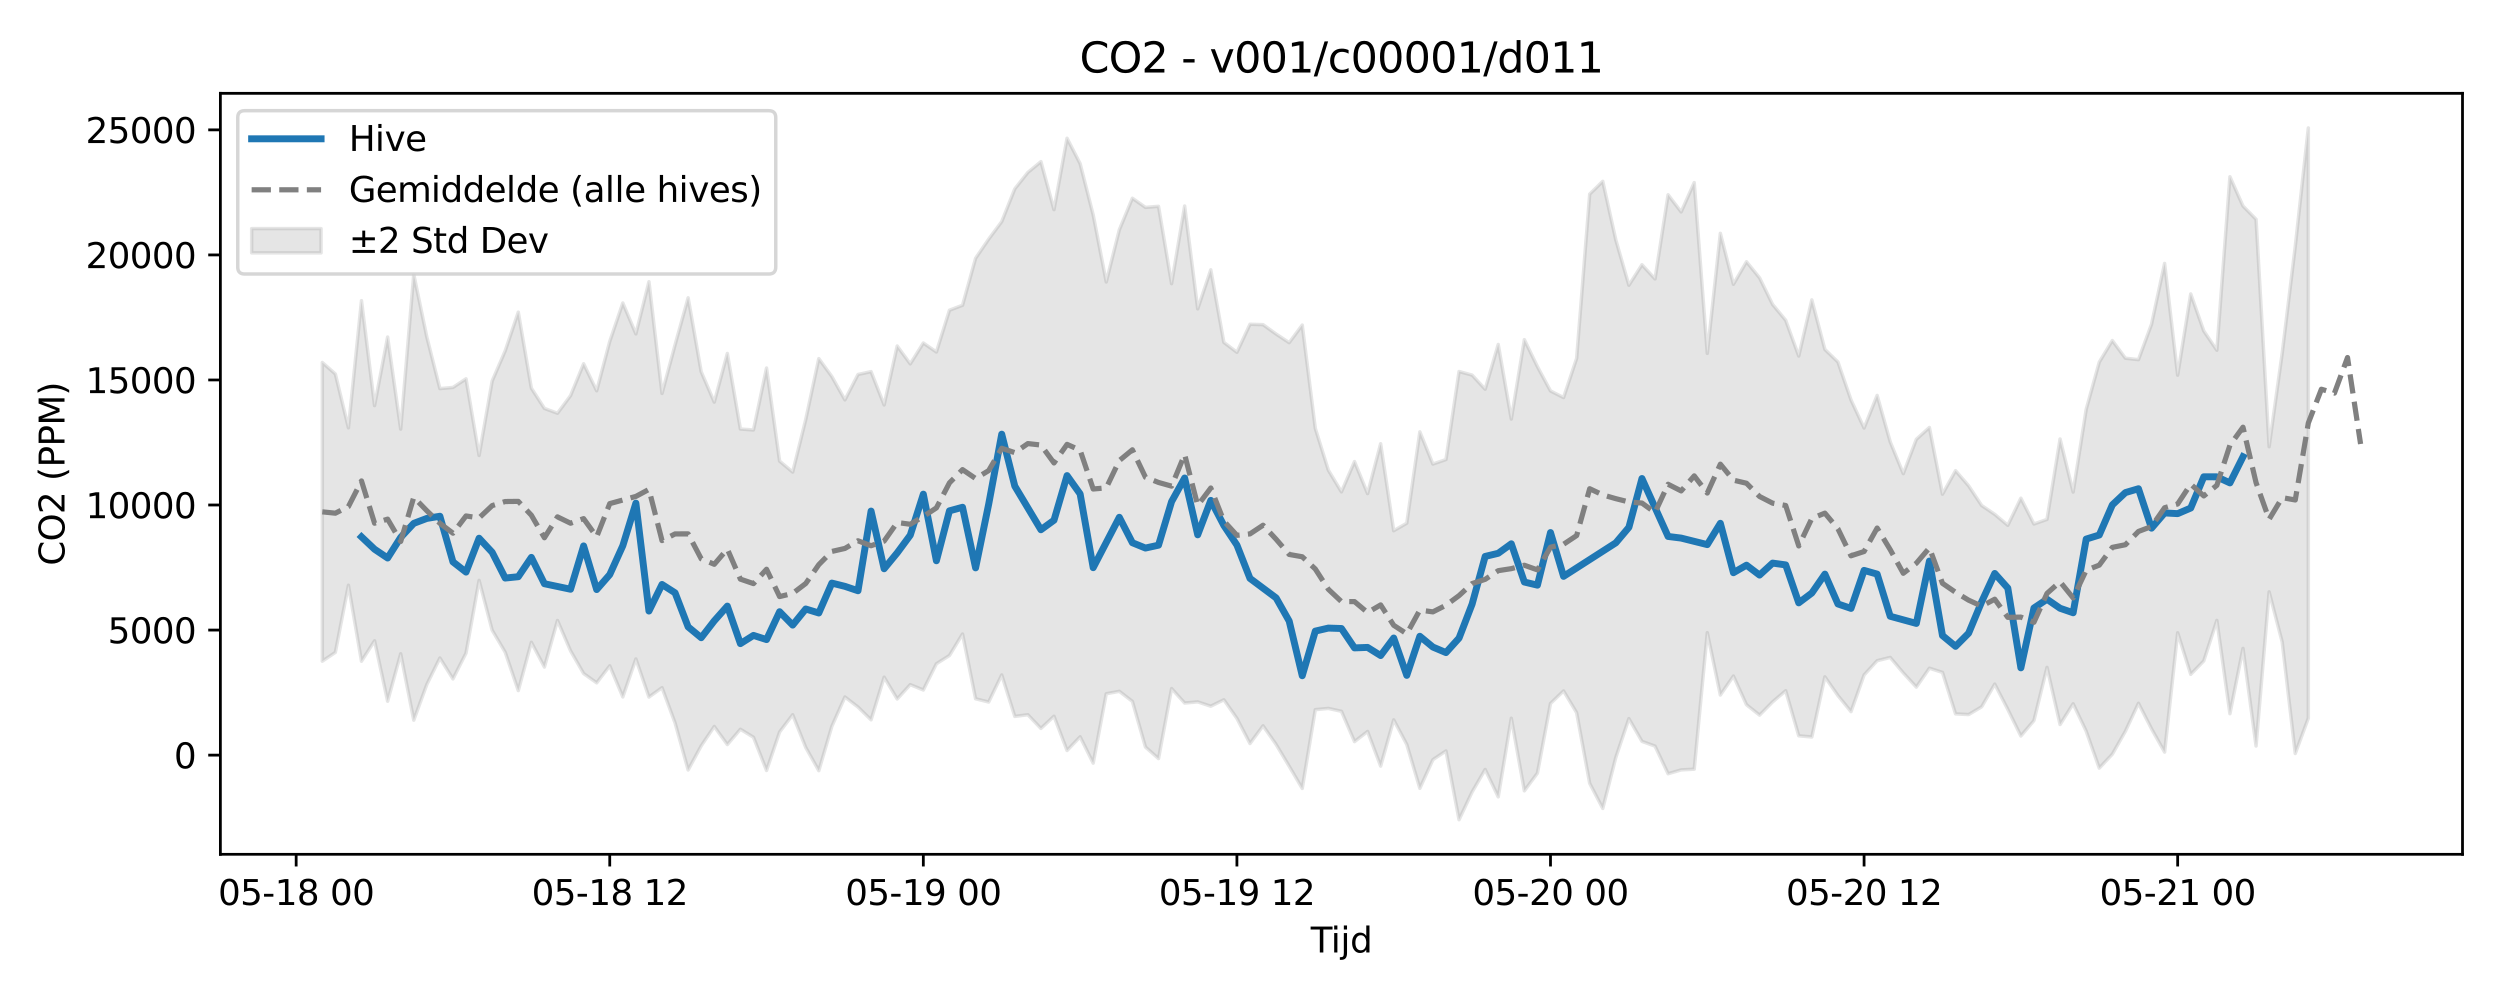 <?xml version="1.0" encoding="utf-8" standalone="no"?>
<!DOCTYPE svg PUBLIC "-//W3C//DTD SVG 1.1//EN"
  "http://www.w3.org/Graphics/SVG/1.1/DTD/svg11.dtd">
<svg xmlns:xlink="http://www.w3.org/1999/xlink" width="720pt" height="288pt" viewBox="0 0 720 288" xmlns="http://www.w3.org/2000/svg" version="1.1">
 <defs>
  <style type="text/css">*{stroke-linejoin: round; stroke-linecap: butt}</style>
 </defs>
 <g id="figure_1">
  <g id="patch_1">
   <path d="M 0 288 
L 720 288 
L 720 0 
L 0 0 
z
" style="fill: #ffffff"/>
  </g>
  <g id="axes_1">
   <g id="patch_2">
    <path d="M 63.47 246.04 
L 709.2 246.04 
L 709.2 26.88 
L 63.47 26.88 
z
" style="fill: #ffffff"/>
   </g>
   <g id="FillBetweenPolyCollection_1">
    <defs>
     <path id="m7230415eff" d="M 92.821 -183.609 
L 92.821 -97.573 
L 96.584 -100.11 
L 100.347 -119.46 
L 104.11 -97.563 
L 107.873 -103.45 
L 111.636 -86.043 
L 115.399 -99.715 
L 119.162 -80.586 
L 122.925 -90.871 
L 126.688 -98.497 
L 130.451 -92.47 
L 134.214 -99.908 
L 137.977 -120.858 
L 141.74 -106.505 
L 145.503 -100.147 
L 149.266 -89.101 
L 153.029 -103.021 
L 156.792 -95.882 
L 160.555 -109.297 
L 164.318 -100.566 
L 168.081 -94.028 
L 171.844 -91.34 
L 175.607 -96.246 
L 179.37 -87.281 
L 183.133 -98.222 
L 186.896 -87.242 
L 190.659 -89.948 
L 194.422 -79.777 
L 198.185 -66.244 
L 201.948 -73.195 
L 205.711 -78.775 
L 209.474 -73.559 
L 213.237 -77.975 
L 217 -75.672 
L 220.763 -66.102 
L 224.526 -77.179 
L 228.289 -82.156 
L 232.052 -72.737 
L 235.815 -66.04 
L 239.578 -78.827 
L 243.341 -87.273 
L 247.104 -84.368 
L 250.867 -80.686 
L 254.63 -92.966 
L 258.393 -86.69 
L 262.156 -90.821 
L 265.919 -89.278 
L 269.682 -96.836 
L 273.445 -99.22 
L 277.208 -105.414 
L 280.971 -86.758 
L 284.734 -85.815 
L 288.497 -93.616 
L 292.26 -81.67 
L 296.023 -82.152 
L 299.786 -78.207 
L 303.549 -81.724 
L 307.312 -71.853 
L 311.075 -75.802 
L 314.838 -68.21 
L 318.601 -88.199 
L 322.364 -88.899 
L 326.127 -86.003 
L 329.89 -72.849 
L 333.653 -69.53 
L 337.416 -89.694 
L 341.179 -85.523 
L 344.942 -85.857 
L 348.705 -84.615 
L 352.468 -86.463 
L 356.231 -81.103 
L 359.994 -73.86 
L 363.757 -78.965 
L 367.52 -73.6 
L 371.283 -67.327 
L 375.046 -60.923 
L 378.809 -83.621 
L 382.572 -83.969 
L 386.335 -83.149 
L 390.098 -74.41 
L 393.861 -77.337 
L 397.624 -67.361 
L 401.387 -80.678 
L 405.15 -73.601 
L 408.913 -60.965 
L 412.676 -69.204 
L 416.439 -71.734 
L 420.202 -51.922 
L 423.965 -59.894 
L 427.728 -66.395 
L 431.491 -58.5 
L 435.254 -81.156 
L 439.017 -60.237 
L 442.78 -65.34 
L 446.543 -85.392 
L 450.306 -89.014 
L 454.069 -82.74 
L 457.832 -62.392 
L 461.595 -55.162 
L 465.358 -69.874 
L 469.121 -81.033 
L 472.884 -74.486 
L 476.647 -73.115 
L 480.41 -65.16 
L 484.173 -66.268 
L 487.936 -66.473 
L 491.699 -105.796 
L 495.462 -87.83 
L 499.225 -93.302 
L 502.988 -85.04 
L 506.751 -82.045 
L 510.514 -85.858 
L 514.277 -89.07 
L 518.04 -76.084 
L 521.803 -75.75 
L 525.566 -93.071 
L 529.329 -87.67 
L 533.092 -83.043 
L 536.855 -93.603 
L 540.618 -97.713 
L 544.381 -98.654 
L 548.144 -94.209 
L 551.907 -90.112 
L 555.67 -95.556 
L 559.433 -94.344 
L 563.196 -82.399 
L 566.959 -82.204 
L 570.722 -84.44 
L 574.485 -90.979 
L 578.248 -83.692 
L 582.011 -76.03 
L 585.774 -80.478 
L 589.537 -95.791 
L 593.3 -79.332 
L 597.063 -85.309 
L 600.826 -77.405 
L 604.589 -66.784 
L 608.352 -70.796 
L 612.115 -77.396 
L 615.878 -85.459 
L 619.641 -78.096 
L 623.404 -71.391 
L 627.167 -105.766 
L 630.93 -93.784 
L 634.693 -97.664 
L 638.456 -109.321 
L 642.219 -82.455 
L 645.982 -101.261 
L 649.745 -73.148 
L 653.508 -117.549 
L 657.271 -103.093 
L 661.034 -70.985 
L 664.797 -81.16 
L 664.797 -251.158 
L 664.797 -251.158 
L 661.034 -217.031 
L 657.271 -186.269 
L 653.508 -159.342 
L 649.745 -224.848 
L 645.982 -228.662 
L 642.219 -237.098 
L 638.456 -187.129 
L 634.693 -192.677 
L 630.93 -203.353 
L 627.167 -179.943 
L 623.404 -212.142 
L 619.641 -194.631 
L 615.878 -184.426 
L 612.115 -184.837 
L 608.352 -189.924 
L 604.589 -183.703 
L 600.826 -170.108 
L 597.063 -146.284 
L 593.3 -161.576 
L 589.537 -138.418 
L 585.774 -137.091 
L 582.011 -144.527 
L 578.248 -136.712 
L 574.485 -139.871 
L 570.722 -142.415 
L 566.959 -148.097 
L 563.196 -152.451 
L 559.433 -145.668 
L 555.67 -164.892 
L 551.907 -161.488 
L 548.144 -151.582 
L 544.381 -160.765 
L 540.618 -174.128 
L 536.855 -164.729 
L 533.092 -172.822 
L 529.329 -183.736 
L 525.566 -187.364 
L 521.803 -201.636 
L 518.04 -185.457 
L 514.277 -195.766 
L 510.514 -200.316 
L 506.751 -207.99 
L 502.988 -212.618 
L 499.225 -206.128 
L 495.462 -220.807 
L 491.699 -186.213 
L 487.936 -235.421 
L 484.173 -226.964 
L 480.41 -231.907 
L 476.647 -207.669 
L 472.884 -211.755 
L 469.121 -205.847 
L 465.358 -218.893 
L 461.595 -235.782 
L 457.832 -232.105 
L 454.069 -184.776 
L 450.306 -173.503 
L 446.543 -175.411 
L 442.78 -182.411 
L 439.017 -190.181 
L 435.254 -167.307 
L 431.491 -188.795 
L 427.728 -175.902 
L 423.965 -179.973 
L 420.202 -181.007 
L 416.439 -155.649 
L 412.676 -154.357 
L 408.913 -163.634 
L 405.15 -137.321 
L 401.387 -135.151 
L 397.624 -160.209 
L 393.861 -145.835 
L 390.098 -155.071 
L 386.335 -146.336 
L 382.572 -152.586 
L 378.809 -164.624 
L 375.046 -194.386 
L 371.283 -189.312 
L 367.52 -191.8 
L 363.757 -194.504 
L 359.994 -194.615 
L 356.231 -186.543 
L 352.468 -189.403 
L 348.705 -210.299 
L 344.942 -199.039 
L 341.179 -228.679 
L 337.416 -206.293 
L 333.653 -228.579 
L 329.89 -228.272 
L 326.127 -230.912 
L 322.364 -221.813 
L 318.601 -206.792 
L 314.838 -226.124 
L 311.075 -240.876 
L 307.312 -248.187 
L 303.549 -227.612 
L 299.786 -241.448 
L 296.023 -238.346 
L 292.26 -233.608 
L 288.497 -224.179 
L 284.734 -219.12 
L 280.971 -213.617 
L 277.208 -200.086 
L 273.445 -198.66 
L 269.682 -186.624 
L 265.919 -189.216 
L 262.156 -183.199 
L 258.393 -188.348 
L 254.63 -171.372 
L 250.867 -180.973 
L 247.104 -180.148 
L 243.341 -172.831 
L 239.578 -179.55 
L 235.815 -184.724 
L 232.052 -167.169 
L 228.289 -152.043 
L 224.526 -155.196 
L 220.763 -182.011 
L 217 -164.168 
L 213.237 -164.446 
L 209.474 -186.206 
L 205.711 -172.19 
L 201.948 -180.937 
L 198.185 -202.231 
L 194.422 -188.691 
L 190.659 -174.679 
L 186.896 -206.867 
L 183.133 -191.844 
L 179.37 -200.748 
L 175.607 -189.666 
L 171.844 -175.453 
L 168.081 -183.24 
L 164.318 -174.061 
L 160.555 -168.986 
L 156.792 -170.374 
L 153.029 -176.224 
L 149.266 -198.104 
L 145.503 -186.973 
L 141.74 -178.266 
L 137.977 -156.818 
L 134.214 -178.904 
L 130.451 -176.418 
L 126.688 -176.084 
L 122.925 -190.95 
L 119.162 -208.99 
L 115.399 -164.412 
L 111.636 -190.933 
L 107.873 -171.182 
L 104.11 -201.412 
L 100.347 -164.778 
L 96.584 -180.292 
L 92.821 -183.609 
z
" style="stroke: #808080; stroke-opacity: 0.2"/>
    </defs>
    <g clip-path="url(#p460a231346)">
     <use xlink:href="#m7230415eff" x="0" y="288" style="fill: #808080; fill-opacity: 0.2; stroke: #808080; stroke-opacity: 0.2"/>
    </g>
   </g>
   <g id="matplotlib.axis_1">
    <g id="xtick_1">
     <g id="line2d_1">
      <defs>
       <path id="m2c4fe1bf23" d="M 0 0 
L 0 3.5 
" style="stroke: #000000; stroke-width: 0.8"/>
      </defs>
      <g>
       <use xlink:href="#m2c4fe1bf23" x="85.295" y="246.04" style="stroke: #000000; stroke-width: 0.8"/>
      </g>
     </g>
     <g id="text_1">
      <!-- 05-18 00 -->
      <g transform="translate(62.815 260.638) scale(0.1 -0.1)">
       <defs>
        <path id="DejaVuSans-30" d="M 2034 4250 
Q 1547 4250 1301 3770 
Q 1056 3291 1056 2328 
Q 1056 1369 1301 889 
Q 1547 409 2034 409 
Q 2525 409 2770 889 
Q 3016 1369 3016 2328 
Q 3016 3291 2770 3770 
Q 2525 4250 2034 4250 
z
M 2034 4750 
Q 2819 4750 3233 4129 
Q 3647 3509 3647 2328 
Q 3647 1150 3233 529 
Q 2819 -91 2034 -91 
Q 1250 -91 836 529 
Q 422 1150 422 2328 
Q 422 3509 836 4129 
Q 1250 4750 2034 4750 
z
" transform="scale(0.016)"/>
        <path id="DejaVuSans-35" d="M 691 4666 
L 3169 4666 
L 3169 4134 
L 1269 4134 
L 1269 2991 
Q 1406 3038 1543 3061 
Q 1681 3084 1819 3084 
Q 2600 3084 3056 2656 
Q 3513 2228 3513 1497 
Q 3513 744 3044 326 
Q 2575 -91 1722 -91 
Q 1428 -91 1123 -41 
Q 819 9 494 109 
L 494 744 
Q 775 591 1075 516 
Q 1375 441 1709 441 
Q 2250 441 2565 725 
Q 2881 1009 2881 1497 
Q 2881 1984 2565 2268 
Q 2250 2553 1709 2553 
Q 1456 2553 1204 2497 
Q 953 2441 691 2322 
L 691 4666 
z
" transform="scale(0.016)"/>
        <path id="DejaVuSans-2d" d="M 313 2009 
L 1997 2009 
L 1997 1497 
L 313 1497 
L 313 2009 
z
" transform="scale(0.016)"/>
        <path id="DejaVuSans-31" d="M 794 531 
L 1825 531 
L 1825 4091 
L 703 3866 
L 703 4441 
L 1819 4666 
L 2450 4666 
L 2450 531 
L 3481 531 
L 3481 0 
L 794 0 
L 794 531 
z
" transform="scale(0.016)"/>
        <path id="DejaVuSans-38" d="M 2034 2216 
Q 1584 2216 1326 1975 
Q 1069 1734 1069 1313 
Q 1069 891 1326 650 
Q 1584 409 2034 409 
Q 2484 409 2743 651 
Q 3003 894 3003 1313 
Q 3003 1734 2745 1975 
Q 2488 2216 2034 2216 
z
M 1403 2484 
Q 997 2584 770 2862 
Q 544 3141 544 3541 
Q 544 4100 942 4425 
Q 1341 4750 2034 4750 
Q 2731 4750 3128 4425 
Q 3525 4100 3525 3541 
Q 3525 3141 3298 2862 
Q 3072 2584 2669 2484 
Q 3125 2378 3379 2068 
Q 3634 1759 3634 1313 
Q 3634 634 3220 271 
Q 2806 -91 2034 -91 
Q 1263 -91 848 271 
Q 434 634 434 1313 
Q 434 1759 690 2068 
Q 947 2378 1403 2484 
z
M 1172 3481 
Q 1172 3119 1398 2916 
Q 1625 2713 2034 2713 
Q 2441 2713 2670 2916 
Q 2900 3119 2900 3481 
Q 2900 3844 2670 4047 
Q 2441 4250 2034 4250 
Q 1625 4250 1398 4047 
Q 1172 3844 1172 3481 
z
" transform="scale(0.016)"/>
        <path id="DejaVuSans-20" transform="scale(0.016)"/>
       </defs>
       <use xlink:href="#DejaVuSans-30"/>
       <use xlink:href="#DejaVuSans-35" transform="translate(63.623 0)"/>
       <use xlink:href="#DejaVuSans-2d" transform="translate(127.246 0)"/>
       <use xlink:href="#DejaVuSans-31" transform="translate(163.33 0)"/>
       <use xlink:href="#DejaVuSans-38" transform="translate(226.953 0)"/>
       <use xlink:href="#DejaVuSans-20" transform="translate(290.576 0)"/>
       <use xlink:href="#DejaVuSans-30" transform="translate(322.363 0)"/>
       <use xlink:href="#DejaVuSans-30" transform="translate(385.986 0)"/>
      </g>
     </g>
    </g>
    <g id="xtick_2">
     <g id="line2d_2">
      <g>
       <use xlink:href="#m2c4fe1bf23" x="175.607" y="246.04" style="stroke: #000000; stroke-width: 0.8"/>
      </g>
     </g>
     <g id="text_2">
      <!-- 05-18 12 -->
      <g transform="translate(153.127 260.638) scale(0.1 -0.1)">
       <defs>
        <path id="DejaVuSans-32" d="M 1228 531 
L 3431 531 
L 3431 0 
L 469 0 
L 469 531 
Q 828 903 1448 1529 
Q 2069 2156 2228 2338 
Q 2531 2678 2651 2914 
Q 2772 3150 2772 3378 
Q 2772 3750 2511 3984 
Q 2250 4219 1831 4219 
Q 1534 4219 1204 4116 
Q 875 4013 500 3803 
L 500 4441 
Q 881 4594 1212 4672 
Q 1544 4750 1819 4750 
Q 2544 4750 2975 4387 
Q 3406 4025 3406 3419 
Q 3406 3131 3298 2873 
Q 3191 2616 2906 2266 
Q 2828 2175 2409 1742 
Q 1991 1309 1228 531 
z
" transform="scale(0.016)"/>
       </defs>
       <use xlink:href="#DejaVuSans-30"/>
       <use xlink:href="#DejaVuSans-35" transform="translate(63.623 0)"/>
       <use xlink:href="#DejaVuSans-2d" transform="translate(127.246 0)"/>
       <use xlink:href="#DejaVuSans-31" transform="translate(163.33 0)"/>
       <use xlink:href="#DejaVuSans-38" transform="translate(226.953 0)"/>
       <use xlink:href="#DejaVuSans-20" transform="translate(290.576 0)"/>
       <use xlink:href="#DejaVuSans-31" transform="translate(322.363 0)"/>
       <use xlink:href="#DejaVuSans-32" transform="translate(385.986 0)"/>
      </g>
     </g>
    </g>
    <g id="xtick_3">
     <g id="line2d_3">
      <g>
       <use xlink:href="#m2c4fe1bf23" x="265.919" y="246.04" style="stroke: #000000; stroke-width: 0.8"/>
      </g>
     </g>
     <g id="text_3">
      <!-- 05-19 00 -->
      <g transform="translate(243.439 260.638) scale(0.1 -0.1)">
       <defs>
        <path id="DejaVuSans-39" d="M 703 97 
L 703 672 
Q 941 559 1184 500 
Q 1428 441 1663 441 
Q 2288 441 2617 861 
Q 2947 1281 2994 2138 
Q 2813 1869 2534 1725 
Q 2256 1581 1919 1581 
Q 1219 1581 811 2004 
Q 403 2428 403 3163 
Q 403 3881 828 4315 
Q 1253 4750 1959 4750 
Q 2769 4750 3195 4129 
Q 3622 3509 3622 2328 
Q 3622 1225 3098 567 
Q 2575 -91 1691 -91 
Q 1453 -91 1209 -44 
Q 966 3 703 97 
z
M 1959 2075 
Q 2384 2075 2632 2365 
Q 2881 2656 2881 3163 
Q 2881 3666 2632 3958 
Q 2384 4250 1959 4250 
Q 1534 4250 1286 3958 
Q 1038 3666 1038 3163 
Q 1038 2656 1286 2365 
Q 1534 2075 1959 2075 
z
" transform="scale(0.016)"/>
       </defs>
       <use xlink:href="#DejaVuSans-30"/>
       <use xlink:href="#DejaVuSans-35" transform="translate(63.623 0)"/>
       <use xlink:href="#DejaVuSans-2d" transform="translate(127.246 0)"/>
       <use xlink:href="#DejaVuSans-31" transform="translate(163.33 0)"/>
       <use xlink:href="#DejaVuSans-39" transform="translate(226.953 0)"/>
       <use xlink:href="#DejaVuSans-20" transform="translate(290.576 0)"/>
       <use xlink:href="#DejaVuSans-30" transform="translate(322.363 0)"/>
       <use xlink:href="#DejaVuSans-30" transform="translate(385.986 0)"/>
      </g>
     </g>
    </g>
    <g id="xtick_4">
     <g id="line2d_4">
      <g>
       <use xlink:href="#m2c4fe1bf23" x="356.231" y="246.04" style="stroke: #000000; stroke-width: 0.8"/>
      </g>
     </g>
     <g id="text_4">
      <!-- 05-19 12 -->
      <g transform="translate(333.751 260.638) scale(0.1 -0.1)">
       <use xlink:href="#DejaVuSans-30"/>
       <use xlink:href="#DejaVuSans-35" transform="translate(63.623 0)"/>
       <use xlink:href="#DejaVuSans-2d" transform="translate(127.246 0)"/>
       <use xlink:href="#DejaVuSans-31" transform="translate(163.33 0)"/>
       <use xlink:href="#DejaVuSans-39" transform="translate(226.953 0)"/>
       <use xlink:href="#DejaVuSans-20" transform="translate(290.576 0)"/>
       <use xlink:href="#DejaVuSans-31" transform="translate(322.363 0)"/>
       <use xlink:href="#DejaVuSans-32" transform="translate(385.986 0)"/>
      </g>
     </g>
    </g>
    <g id="xtick_5">
     <g id="line2d_5">
      <g>
       <use xlink:href="#m2c4fe1bf23" x="446.543" y="246.04" style="stroke: #000000; stroke-width: 0.8"/>
      </g>
     </g>
     <g id="text_5">
      <!-- 05-20 00 -->
      <g transform="translate(424.062 260.638) scale(0.1 -0.1)">
       <use xlink:href="#DejaVuSans-30"/>
       <use xlink:href="#DejaVuSans-35" transform="translate(63.623 0)"/>
       <use xlink:href="#DejaVuSans-2d" transform="translate(127.246 0)"/>
       <use xlink:href="#DejaVuSans-32" transform="translate(163.33 0)"/>
       <use xlink:href="#DejaVuSans-30" transform="translate(226.953 0)"/>
       <use xlink:href="#DejaVuSans-20" transform="translate(290.576 0)"/>
       <use xlink:href="#DejaVuSans-30" transform="translate(322.363 0)"/>
       <use xlink:href="#DejaVuSans-30" transform="translate(385.986 0)"/>
      </g>
     </g>
    </g>
    <g id="xtick_6">
     <g id="line2d_6">
      <g>
       <use xlink:href="#m2c4fe1bf23" x="536.855" y="246.04" style="stroke: #000000; stroke-width: 0.8"/>
      </g>
     </g>
     <g id="text_6">
      <!-- 05-20 12 -->
      <g transform="translate(514.374 260.638) scale(0.1 -0.1)">
       <use xlink:href="#DejaVuSans-30"/>
       <use xlink:href="#DejaVuSans-35" transform="translate(63.623 0)"/>
       <use xlink:href="#DejaVuSans-2d" transform="translate(127.246 0)"/>
       <use xlink:href="#DejaVuSans-32" transform="translate(163.33 0)"/>
       <use xlink:href="#DejaVuSans-30" transform="translate(226.953 0)"/>
       <use xlink:href="#DejaVuSans-20" transform="translate(290.576 0)"/>
       <use xlink:href="#DejaVuSans-31" transform="translate(322.363 0)"/>
       <use xlink:href="#DejaVuSans-32" transform="translate(385.986 0)"/>
      </g>
     </g>
    </g>
    <g id="xtick_7">
     <g id="line2d_7">
      <g>
       <use xlink:href="#m2c4fe1bf23" x="627.167" y="246.04" style="stroke: #000000; stroke-width: 0.8"/>
      </g>
     </g>
     <g id="text_7">
      <!-- 05-21 00 -->
      <g transform="translate(604.686 260.638) scale(0.1 -0.1)">
       <use xlink:href="#DejaVuSans-30"/>
       <use xlink:href="#DejaVuSans-35" transform="translate(63.623 0)"/>
       <use xlink:href="#DejaVuSans-2d" transform="translate(127.246 0)"/>
       <use xlink:href="#DejaVuSans-32" transform="translate(163.33 0)"/>
       <use xlink:href="#DejaVuSans-31" transform="translate(226.953 0)"/>
       <use xlink:href="#DejaVuSans-20" transform="translate(290.576 0)"/>
       <use xlink:href="#DejaVuSans-30" transform="translate(322.363 0)"/>
       <use xlink:href="#DejaVuSans-30" transform="translate(385.986 0)"/>
      </g>
     </g>
    </g>
    <g id="text_8">
     <!-- Tijd -->
     <g transform="translate(377.485 274.317) scale(0.1 -0.1)">
      <defs>
       <path id="DejaVuSans-54" d="M -19 4666 
L 3928 4666 
L 3928 4134 
L 2272 4134 
L 2272 0 
L 1638 0 
L 1638 4134 
L -19 4134 
L -19 4666 
z
" transform="scale(0.016)"/>
       <path id="DejaVuSans-69" d="M 603 3500 
L 1178 3500 
L 1178 0 
L 603 0 
L 603 3500 
z
M 603 4863 
L 1178 4863 
L 1178 4134 
L 603 4134 
L 603 4863 
z
" transform="scale(0.016)"/>
       <path id="DejaVuSans-6a" d="M 603 3500 
L 1178 3500 
L 1178 -63 
Q 1178 -731 923 -1031 
Q 669 -1331 103 -1331 
L -116 -1331 
L -116 -844 
L 38 -844 
Q 366 -844 484 -692 
Q 603 -541 603 -63 
L 603 3500 
z
M 603 4863 
L 1178 4863 
L 1178 4134 
L 603 4134 
L 603 4863 
z
" transform="scale(0.016)"/>
       <path id="DejaVuSans-64" d="M 2906 2969 
L 2906 4863 
L 3481 4863 
L 3481 0 
L 2906 0 
L 2906 525 
Q 2725 213 2448 61 
Q 2172 -91 1784 -91 
Q 1150 -91 751 415 
Q 353 922 353 1747 
Q 353 2572 751 3078 
Q 1150 3584 1784 3584 
Q 2172 3584 2448 3432 
Q 2725 3281 2906 2969 
z
M 947 1747 
Q 947 1113 1208 752 
Q 1469 391 1925 391 
Q 2381 391 2643 752 
Q 2906 1113 2906 1747 
Q 2906 2381 2643 2742 
Q 2381 3103 1925 3103 
Q 1469 3103 1208 2742 
Q 947 2381 947 1747 
z
" transform="scale(0.016)"/>
      </defs>
      <use xlink:href="#DejaVuSans-54"/>
      <use xlink:href="#DejaVuSans-69" transform="translate(57.959 0)"/>
      <use xlink:href="#DejaVuSans-6a" transform="translate(85.742 0)"/>
      <use xlink:href="#DejaVuSans-64" transform="translate(113.525 0)"/>
     </g>
    </g>
   </g>
   <g id="matplotlib.axis_2">
    <g id="ytick_1">
     <g id="line2d_8">
      <defs>
       <path id="mbf549e0124" d="M 0 0 
L -3.5 0 
" style="stroke: #000000; stroke-width: 0.8"/>
      </defs>
      <g>
       <use xlink:href="#mbf549e0124" x="63.47" y="217.478" style="stroke: #000000; stroke-width: 0.8"/>
      </g>
     </g>
     <g id="text_9">
      <!-- 0 -->
      <g transform="translate(50.108 221.277) scale(0.1 -0.1)">
       <use xlink:href="#DejaVuSans-30"/>
      </g>
     </g>
    </g>
    <g id="ytick_2">
     <g id="line2d_9">
      <g>
       <use xlink:href="#mbf549e0124" x="63.47" y="181.462" style="stroke: #000000; stroke-width: 0.8"/>
      </g>
     </g>
     <g id="text_10">
      <!-- 5000 -->
      <g transform="translate(31.02 185.261) scale(0.1 -0.1)">
       <use xlink:href="#DejaVuSans-35"/>
       <use xlink:href="#DejaVuSans-30" transform="translate(63.623 0)"/>
       <use xlink:href="#DejaVuSans-30" transform="translate(127.246 0)"/>
       <use xlink:href="#DejaVuSans-30" transform="translate(190.869 0)"/>
      </g>
     </g>
    </g>
    <g id="ytick_3">
     <g id="line2d_10">
      <g>
       <use xlink:href="#mbf549e0124" x="63.47" y="145.446" style="stroke: #000000; stroke-width: 0.8"/>
      </g>
     </g>
     <g id="text_11">
      <!-- 10000 -->
      <g transform="translate(24.657 149.245) scale(0.1 -0.1)">
       <use xlink:href="#DejaVuSans-31"/>
       <use xlink:href="#DejaVuSans-30" transform="translate(63.623 0)"/>
       <use xlink:href="#DejaVuSans-30" transform="translate(127.246 0)"/>
       <use xlink:href="#DejaVuSans-30" transform="translate(190.869 0)"/>
       <use xlink:href="#DejaVuSans-30" transform="translate(254.492 0)"/>
      </g>
     </g>
    </g>
    <g id="ytick_4">
     <g id="line2d_11">
      <g>
       <use xlink:href="#mbf549e0124" x="63.47" y="109.43" style="stroke: #000000; stroke-width: 0.8"/>
      </g>
     </g>
     <g id="text_12">
      <!-- 15000 -->
      <g transform="translate(24.657 113.229) scale(0.1 -0.1)">
       <use xlink:href="#DejaVuSans-31"/>
       <use xlink:href="#DejaVuSans-35" transform="translate(63.623 0)"/>
       <use xlink:href="#DejaVuSans-30" transform="translate(127.246 0)"/>
       <use xlink:href="#DejaVuSans-30" transform="translate(190.869 0)"/>
       <use xlink:href="#DejaVuSans-30" transform="translate(254.492 0)"/>
      </g>
     </g>
    </g>
    <g id="ytick_5">
     <g id="line2d_12">
      <g>
       <use xlink:href="#mbf549e0124" x="63.47" y="73.414" style="stroke: #000000; stroke-width: 0.8"/>
      </g>
     </g>
     <g id="text_13">
      <!-- 20000 -->
      <g transform="translate(24.657 77.213) scale(0.1 -0.1)">
       <use xlink:href="#DejaVuSans-32"/>
       <use xlink:href="#DejaVuSans-30" transform="translate(63.623 0)"/>
       <use xlink:href="#DejaVuSans-30" transform="translate(127.246 0)"/>
       <use xlink:href="#DejaVuSans-30" transform="translate(190.869 0)"/>
       <use xlink:href="#DejaVuSans-30" transform="translate(254.492 0)"/>
      </g>
     </g>
    </g>
    <g id="ytick_6">
     <g id="line2d_13">
      <g>
       <use xlink:href="#mbf549e0124" x="63.47" y="37.398" style="stroke: #000000; stroke-width: 0.8"/>
      </g>
     </g>
     <g id="text_14">
      <!-- 25000 -->
      <g transform="translate(24.657 41.197) scale(0.1 -0.1)">
       <use xlink:href="#DejaVuSans-32"/>
       <use xlink:href="#DejaVuSans-35" transform="translate(63.623 0)"/>
       <use xlink:href="#DejaVuSans-30" transform="translate(127.246 0)"/>
       <use xlink:href="#DejaVuSans-30" transform="translate(190.869 0)"/>
       <use xlink:href="#DejaVuSans-30" transform="translate(254.492 0)"/>
      </g>
     </g>
    </g>
    <g id="text_15">
     <!-- CO2 (PPM) -->
     <g transform="translate(18.578 162.903) rotate(-90) scale(0.1 -0.1)">
      <defs>
       <path id="DejaVuSans-43" d="M 4122 4306 
L 4122 3641 
Q 3803 3938 3442 4084 
Q 3081 4231 2675 4231 
Q 1875 4231 1450 3742 
Q 1025 3253 1025 2328 
Q 1025 1406 1450 917 
Q 1875 428 2675 428 
Q 3081 428 3442 575 
Q 3803 722 4122 1019 
L 4122 359 
Q 3791 134 3420 21 
Q 3050 -91 2638 -91 
Q 1578 -91 968 557 
Q 359 1206 359 2328 
Q 359 3453 968 4101 
Q 1578 4750 2638 4750 
Q 3056 4750 3426 4639 
Q 3797 4528 4122 4306 
z
" transform="scale(0.016)"/>
       <path id="DejaVuSans-4f" d="M 2522 4238 
Q 1834 4238 1429 3725 
Q 1025 3213 1025 2328 
Q 1025 1447 1429 934 
Q 1834 422 2522 422 
Q 3209 422 3611 934 
Q 4013 1447 4013 2328 
Q 4013 3213 3611 3725 
Q 3209 4238 2522 4238 
z
M 2522 4750 
Q 3503 4750 4090 4092 
Q 4678 3434 4678 2328 
Q 4678 1225 4090 567 
Q 3503 -91 2522 -91 
Q 1538 -91 948 565 
Q 359 1222 359 2328 
Q 359 3434 948 4092 
Q 1538 4750 2522 4750 
z
" transform="scale(0.016)"/>
       <path id="DejaVuSans-28" d="M 1984 4856 
Q 1566 4138 1362 3434 
Q 1159 2731 1159 2009 
Q 1159 1288 1364 580 
Q 1569 -128 1984 -844 
L 1484 -844 
Q 1016 -109 783 600 
Q 550 1309 550 2009 
Q 550 2706 781 3412 
Q 1013 4119 1484 4856 
L 1984 4856 
z
" transform="scale(0.016)"/>
       <path id="DejaVuSans-50" d="M 1259 4147 
L 1259 2394 
L 2053 2394 
Q 2494 2394 2734 2622 
Q 2975 2850 2975 3272 
Q 2975 3691 2734 3919 
Q 2494 4147 2053 4147 
L 1259 4147 
z
M 628 4666 
L 2053 4666 
Q 2838 4666 3239 4311 
Q 3641 3956 3641 3272 
Q 3641 2581 3239 2228 
Q 2838 1875 2053 1875 
L 1259 1875 
L 1259 0 
L 628 0 
L 628 4666 
z
" transform="scale(0.016)"/>
       <path id="DejaVuSans-4d" d="M 628 4666 
L 1569 4666 
L 2759 1491 
L 3956 4666 
L 4897 4666 
L 4897 0 
L 4281 0 
L 4281 4097 
L 3078 897 
L 2444 897 
L 1241 4097 
L 1241 0 
L 628 0 
L 628 4666 
z
" transform="scale(0.016)"/>
       <path id="DejaVuSans-29" d="M 513 4856 
L 1013 4856 
Q 1481 4119 1714 3412 
Q 1947 2706 1947 2009 
Q 1947 1309 1714 600 
Q 1481 -109 1013 -844 
L 513 -844 
Q 928 -128 1133 580 
Q 1338 1288 1338 2009 
Q 1338 2731 1133 3434 
Q 928 4138 513 4856 
z
" transform="scale(0.016)"/>
      </defs>
      <use xlink:href="#DejaVuSans-43"/>
      <use xlink:href="#DejaVuSans-4f" transform="translate(69.824 0)"/>
      <use xlink:href="#DejaVuSans-32" transform="translate(148.535 0)"/>
      <use xlink:href="#DejaVuSans-20" transform="translate(212.158 0)"/>
      <use xlink:href="#DejaVuSans-28" transform="translate(243.945 0)"/>
      <use xlink:href="#DejaVuSans-50" transform="translate(282.959 0)"/>
      <use xlink:href="#DejaVuSans-50" transform="translate(343.262 0)"/>
      <use xlink:href="#DejaVuSans-4d" transform="translate(403.564 0)"/>
      <use xlink:href="#DejaVuSans-29" transform="translate(489.844 0)"/>
     </g>
    </g>
   </g>
   <g id="line2d_14">
    <path d="M 104.11 154.616 
L 107.873 158.179 
L 111.636 160.707 
L 115.399 154.765 
L 119.162 150.726 
L 122.925 149.305 
L 126.688 148.68 
L 130.451 161.821 
L 134.214 164.761 
L 137.977 155.012 
L 141.74 159.06 
L 145.503 166.479 
L 149.266 166.093 
L 153.029 160.532 
L 156.792 168.115 
L 164.318 169.699 
L 168.081 157.228 
L 171.844 169.789 
L 175.607 165.482 
L 179.37 157.158 
L 183.133 144.913 
L 186.896 175.98 
L 190.659 168.328 
L 194.422 170.737 
L 198.185 180.544 
L 201.948 183.659 
L 205.711 178.801 
L 209.474 174.561 
L 213.237 185.363 
L 217 182.996 
L 220.763 184.199 
L 224.526 176.175 
L 228.289 180.026 
L 232.052 175.39 
L 235.815 176.54 
L 239.578 167.93 
L 243.341 168.869 
L 247.104 170.134 
L 250.867 147.194 
L 254.63 163.797 
L 258.393 159.226 
L 262.156 154.133 
L 265.919 142.32 
L 269.682 161.495 
L 273.445 147.122 
L 277.208 146.094 
L 280.971 163.541 
L 284.734 145.237 
L 288.497 125.047 
L 292.26 140 
L 299.786 152.563 
L 303.549 149.823 
L 307.312 136.975 
L 311.075 142.245 
L 314.838 163.49 
L 322.364 148.983 
L 326.127 156.305 
L 329.89 157.839 
L 333.653 157.012 
L 337.416 144.462 
L 341.179 137.669 
L 344.942 154.025 
L 348.705 144.116 
L 352.468 151.324 
L 356.231 156.978 
L 359.994 166.58 
L 367.52 172.195 
L 371.283 178.862 
L 375.046 194.608 
L 378.809 181.761 
L 382.572 180.886 
L 386.335 181.012 
L 390.098 186.591 
L 393.861 186.454 
L 397.624 188.799 
L 401.387 183.753 
L 405.15 194.504 
L 408.913 183.251 
L 412.676 186.353 
L 416.439 187.945 
L 420.202 183.777 
L 423.965 173.985 
L 427.728 160.249 
L 431.491 159.348 
L 435.254 156.618 
L 439.017 167.627 
L 442.78 168.525 
L 446.543 153.379 
L 450.306 165.99 
L 465.358 156.334 
L 469.121 151.879 
L 472.884 137.818 
L 480.41 154.5 
L 484.173 154.969 
L 491.699 156.849 
L 495.462 150.715 
L 499.225 164.942 
L 502.988 162.772 
L 506.751 165.626 
L 510.514 162.174 
L 514.277 162.688 
L 518.04 173.621 
L 521.803 170.794 
L 525.566 165.349 
L 529.329 173.942 
L 533.092 175.217 
L 536.855 164.275 
L 540.618 165.341 
L 544.381 177.486 
L 551.907 179.544 
L 555.67 161.588 
L 559.433 183.04 
L 563.196 186.151 
L 566.959 182.367 
L 570.722 173.308 
L 574.485 165.161 
L 578.248 169.366 
L 582.011 192.332 
L 585.774 175.105 
L 589.537 172.588 
L 593.3 175.181 
L 597.063 176.477 
L 600.826 155.254 
L 604.589 154.085 
L 608.352 145.408 
L 612.115 141.866 
L 615.878 140.757 
L 619.641 152.111 
L 623.404 147.725 
L 627.167 147.929 
L 630.93 146.315 
L 634.693 137.318 
L 638.456 137.33 
L 642.219 139.074 
L 645.982 131.547 
L 645.982 131.547 
" clip-path="url(#p460a231346)" style="fill: none; stroke: #1f77b4; stroke-width: 2; stroke-linecap: square"/>
   </g>
   <g id="line2d_15">
    <path d="M 92.821 147.409 
L 96.584 147.799 
L 100.347 145.881 
L 104.11 138.512 
L 107.873 150.684 
L 111.636 149.512 
L 115.399 155.937 
L 119.162 143.212 
L 122.925 147.09 
L 126.688 150.71 
L 130.451 153.556 
L 134.214 148.594 
L 137.977 149.162 
L 141.74 145.614 
L 145.503 144.44 
L 149.266 144.397 
L 153.029 148.378 
L 156.792 154.872 
L 160.555 148.858 
L 164.318 150.686 
L 168.081 149.366 
L 171.844 154.603 
L 175.607 145.044 
L 183.133 142.967 
L 186.896 140.945 
L 190.659 155.686 
L 194.422 153.766 
L 198.185 153.763 
L 201.948 160.934 
L 205.711 162.517 
L 209.474 158.118 
L 213.237 166.79 
L 217 168.08 
L 220.763 163.944 
L 224.526 171.812 
L 228.289 170.9 
L 232.052 168.047 
L 235.815 162.618 
L 239.578 158.812 
L 243.341 157.948 
L 247.104 155.742 
L 250.867 157.17 
L 254.63 155.831 
L 258.393 150.481 
L 262.156 150.99 
L 265.919 148.753 
L 269.682 146.27 
L 273.445 139.06 
L 277.208 135.25 
L 280.971 137.812 
L 284.734 135.532 
L 288.497 129.102 
L 292.26 130.361 
L 296.023 127.751 
L 299.786 128.172 
L 303.549 133.332 
L 307.312 127.98 
L 311.075 129.661 
L 314.838 140.833 
L 318.601 140.505 
L 322.364 132.644 
L 326.127 129.542 
L 329.89 137.439 
L 333.653 138.945 
L 337.416 140.006 
L 341.179 130.899 
L 344.942 145.552 
L 348.705 140.543 
L 352.468 150.067 
L 356.231 154.177 
L 359.994 153.762 
L 363.757 151.266 
L 367.52 155.3 
L 371.283 159.681 
L 375.046 160.346 
L 378.809 163.877 
L 382.572 169.722 
L 386.335 173.257 
L 390.098 173.259 
L 393.861 176.414 
L 397.624 174.215 
L 401.387 180.085 
L 405.15 182.539 
L 408.913 175.7 
L 412.676 176.22 
L 416.439 174.309 
L 420.202 171.536 
L 423.965 168.067 
L 427.728 166.852 
L 431.491 164.353 
L 435.254 163.768 
L 439.017 162.791 
L 442.78 164.124 
L 446.543 157.598 
L 450.306 156.741 
L 454.069 154.242 
L 457.832 140.751 
L 461.595 142.528 
L 465.358 143.616 
L 469.121 144.56 
L 472.884 144.88 
L 476.647 147.608 
L 480.41 139.467 
L 484.173 141.384 
L 487.936 137.053 
L 491.699 141.995 
L 495.462 133.681 
L 499.225 138.285 
L 502.988 139.171 
L 506.751 142.983 
L 510.514 144.913 
L 514.277 145.582 
L 518.04 157.23 
L 521.803 149.307 
L 525.566 147.783 
L 529.329 152.297 
L 533.092 160.067 
L 536.855 158.834 
L 540.618 152.08 
L 544.381 158.291 
L 548.144 165.105 
L 551.907 162.2 
L 555.67 157.776 
L 559.433 167.994 
L 563.196 170.575 
L 566.959 172.849 
L 570.722 174.573 
L 574.485 172.575 
L 578.248 177.798 
L 582.011 177.722 
L 585.774 179.216 
L 589.537 170.896 
L 593.3 167.546 
L 597.063 172.204 
L 600.826 164.243 
L 604.589 162.757 
L 608.352 157.64 
L 612.115 156.884 
L 615.878 153.057 
L 619.641 151.637 
L 623.404 146.234 
L 627.167 145.145 
L 630.93 139.431 
L 634.693 142.829 
L 638.456 139.775 
L 642.219 128.224 
L 645.982 123.038 
L 649.745 139.002 
L 653.508 149.554 
L 657.271 143.319 
L 661.034 143.992 
L 664.797 121.841 
L 668.56 112.098 
L 672.323 113.209 
L 676.086 102.974 
L 679.849 127.874 
L 679.849 127.874 
" clip-path="url(#p460a231346)" style="fill: none; stroke-dasharray: 5.55,2.4; stroke-dashoffset: 0; stroke: #808080; stroke-width: 1.5"/>
   </g>
   <g id="patch_3">
    <path d="M 63.47 246.04 
L 63.47 26.88 
" style="fill: none; stroke: #000000; stroke-width: 0.8; stroke-linejoin: miter; stroke-linecap: square"/>
   </g>
   <g id="patch_4">
    <path d="M 709.2 246.04 
L 709.2 26.88 
" style="fill: none; stroke: #000000; stroke-width: 0.8; stroke-linejoin: miter; stroke-linecap: square"/>
   </g>
   <g id="patch_5">
    <path d="M 63.47 246.04 
L 709.2 246.04 
" style="fill: none; stroke: #000000; stroke-width: 0.8; stroke-linejoin: miter; stroke-linecap: square"/>
   </g>
   <g id="patch_6">
    <path d="M 63.47 26.88 
L 709.2 26.88 
" style="fill: none; stroke: #000000; stroke-width: 0.8; stroke-linejoin: miter; stroke-linecap: square"/>
   </g>
   <g id="text_16">
    <!-- CO2 - v001/c00001/d011 -->
    <g transform="translate(310.932 20.88) scale(0.12 -0.12)">
     <defs>
      <path id="DejaVuSans-76" d="M 191 3500 
L 800 3500 
L 1894 563 
L 2988 3500 
L 3597 3500 
L 2284 0 
L 1503 0 
L 191 3500 
z
" transform="scale(0.016)"/>
      <path id="DejaVuSans-2f" d="M 1625 4666 
L 2156 4666 
L 531 -594 
L 0 -594 
L 1625 4666 
z
" transform="scale(0.016)"/>
      <path id="DejaVuSans-63" d="M 3122 3366 
L 3122 2828 
Q 2878 2963 2633 3030 
Q 2388 3097 2138 3097 
Q 1578 3097 1268 2742 
Q 959 2388 959 1747 
Q 959 1106 1268 751 
Q 1578 397 2138 397 
Q 2388 397 2633 464 
Q 2878 531 3122 666 
L 3122 134 
Q 2881 22 2623 -34 
Q 2366 -91 2075 -91 
Q 1284 -91 818 406 
Q 353 903 353 1747 
Q 353 2603 823 3093 
Q 1294 3584 2113 3584 
Q 2378 3584 2631 3529 
Q 2884 3475 3122 3366 
z
" transform="scale(0.016)"/>
     </defs>
     <use xlink:href="#DejaVuSans-43"/>
     <use xlink:href="#DejaVuSans-4f" transform="translate(69.824 0)"/>
     <use xlink:href="#DejaVuSans-32" transform="translate(148.535 0)"/>
     <use xlink:href="#DejaVuSans-20" transform="translate(212.158 0)"/>
     <use xlink:href="#DejaVuSans-2d" transform="translate(243.945 0)"/>
     <use xlink:href="#DejaVuSans-20" transform="translate(280.029 0)"/>
     <use xlink:href="#DejaVuSans-76" transform="translate(311.816 0)"/>
     <use xlink:href="#DejaVuSans-30" transform="translate(370.996 0)"/>
     <use xlink:href="#DejaVuSans-30" transform="translate(434.619 0)"/>
     <use xlink:href="#DejaVuSans-31" transform="translate(498.242 0)"/>
     <use xlink:href="#DejaVuSans-2f" transform="translate(561.865 0)"/>
     <use xlink:href="#DejaVuSans-63" transform="translate(595.557 0)"/>
     <use xlink:href="#DejaVuSans-30" transform="translate(650.537 0)"/>
     <use xlink:href="#DejaVuSans-30" transform="translate(714.16 0)"/>
     <use xlink:href="#DejaVuSans-30" transform="translate(777.783 0)"/>
     <use xlink:href="#DejaVuSans-30" transform="translate(841.406 0)"/>
     <use xlink:href="#DejaVuSans-31" transform="translate(905.029 0)"/>
     <use xlink:href="#DejaVuSans-2f" transform="translate(968.652 0)"/>
     <use xlink:href="#DejaVuSans-64" transform="translate(1002.344 0)"/>
     <use xlink:href="#DejaVuSans-30" transform="translate(1065.82 0)"/>
     <use xlink:href="#DejaVuSans-31" transform="translate(1129.443 0)"/>
     <use xlink:href="#DejaVuSans-31" transform="translate(1193.066 0)"/>
    </g>
   </g>
   <g id="legend_1">
    <g id="patch_7">
     <path d="M 70.47 78.914 
L 221.414 78.914 
Q 223.414 78.914 223.414 76.914 
L 223.414 33.88 
Q 223.414 31.88 221.414 31.88 
L 70.47 31.88 
Q 68.47 31.88 68.47 33.88 
L 68.47 76.914 
Q 68.47 78.914 70.47 78.914 
z
" style="fill: #ffffff; opacity: 0.8; stroke: #cccccc; stroke-linejoin: miter"/>
    </g>
    <g id="line2d_16">
     <path d="M 72.47 39.978 
L 82.47 39.978 
L 92.47 39.978 
" style="fill: none; stroke: #1f77b4; stroke-width: 2; stroke-linecap: square"/>
    </g>
    <g id="text_17">
     <!-- Hive -->
     <g transform="translate(100.47 43.478) scale(0.1 -0.1)">
      <defs>
       <path id="DejaVuSans-48" d="M 628 4666 
L 1259 4666 
L 1259 2753 
L 3553 2753 
L 3553 4666 
L 4184 4666 
L 4184 0 
L 3553 0 
L 3553 2222 
L 1259 2222 
L 1259 0 
L 628 0 
L 628 4666 
z
" transform="scale(0.016)"/>
       <path id="DejaVuSans-65" d="M 3597 1894 
L 3597 1613 
L 953 1613 
Q 991 1019 1311 708 
Q 1631 397 2203 397 
Q 2534 397 2845 478 
Q 3156 559 3463 722 
L 3463 178 
Q 3153 47 2828 -22 
Q 2503 -91 2169 -91 
Q 1331 -91 842 396 
Q 353 884 353 1716 
Q 353 2575 817 3079 
Q 1281 3584 2069 3584 
Q 2775 3584 3186 3129 
Q 3597 2675 3597 1894 
z
M 3022 2063 
Q 3016 2534 2758 2815 
Q 2500 3097 2075 3097 
Q 1594 3097 1305 2825 
Q 1016 2553 972 2059 
L 3022 2063 
z
" transform="scale(0.016)"/>
      </defs>
      <use xlink:href="#DejaVuSans-48"/>
      <use xlink:href="#DejaVuSans-69" transform="translate(75.195 0)"/>
      <use xlink:href="#DejaVuSans-76" transform="translate(102.979 0)"/>
      <use xlink:href="#DejaVuSans-65" transform="translate(162.158 0)"/>
     </g>
    </g>
    <g id="line2d_17">
     <path d="M 72.47 54.657 
L 82.47 54.657 
L 92.47 54.657 
" style="fill: none; stroke-dasharray: 5.55,2.4; stroke-dashoffset: 0; stroke: #808080; stroke-width: 1.5"/>
    </g>
    <g id="text_18">
     <!-- Gemiddelde (alle hives) -->
     <g transform="translate(100.47 58.157) scale(0.1 -0.1)">
      <defs>
       <path id="DejaVuSans-47" d="M 3809 666 
L 3809 1919 
L 2778 1919 
L 2778 2438 
L 4434 2438 
L 4434 434 
Q 4069 175 3628 42 
Q 3188 -91 2688 -91 
Q 1594 -91 976 548 
Q 359 1188 359 2328 
Q 359 3472 976 4111 
Q 1594 4750 2688 4750 
Q 3144 4750 3555 4637 
Q 3966 4525 4313 4306 
L 4313 3634 
Q 3963 3931 3569 4081 
Q 3175 4231 2741 4231 
Q 1884 4231 1454 3753 
Q 1025 3275 1025 2328 
Q 1025 1384 1454 906 
Q 1884 428 2741 428 
Q 3075 428 3337 486 
Q 3600 544 3809 666 
z
" transform="scale(0.016)"/>
       <path id="DejaVuSans-6d" d="M 3328 2828 
Q 3544 3216 3844 3400 
Q 4144 3584 4550 3584 
Q 5097 3584 5394 3201 
Q 5691 2819 5691 2113 
L 5691 0 
L 5113 0 
L 5113 2094 
Q 5113 2597 4934 2840 
Q 4756 3084 4391 3084 
Q 3944 3084 3684 2787 
Q 3425 2491 3425 1978 
L 3425 0 
L 2847 0 
L 2847 2094 
Q 2847 2600 2669 2842 
Q 2491 3084 2119 3084 
Q 1678 3084 1418 2786 
Q 1159 2488 1159 1978 
L 1159 0 
L 581 0 
L 581 3500 
L 1159 3500 
L 1159 2956 
Q 1356 3278 1631 3431 
Q 1906 3584 2284 3584 
Q 2666 3584 2933 3390 
Q 3200 3197 3328 2828 
z
" transform="scale(0.016)"/>
       <path id="DejaVuSans-6c" d="M 603 4863 
L 1178 4863 
L 1178 0 
L 603 0 
L 603 4863 
z
" transform="scale(0.016)"/>
       <path id="DejaVuSans-61" d="M 2194 1759 
Q 1497 1759 1228 1600 
Q 959 1441 959 1056 
Q 959 750 1161 570 
Q 1363 391 1709 391 
Q 2188 391 2477 730 
Q 2766 1069 2766 1631 
L 2766 1759 
L 2194 1759 
z
M 3341 1997 
L 3341 0 
L 2766 0 
L 2766 531 
Q 2569 213 2275 61 
Q 1981 -91 1556 -91 
Q 1019 -91 701 211 
Q 384 513 384 1019 
Q 384 1609 779 1909 
Q 1175 2209 1959 2209 
L 2766 2209 
L 2766 2266 
Q 2766 2663 2505 2880 
Q 2244 3097 1772 3097 
Q 1472 3097 1187 3025 
Q 903 2953 641 2809 
L 641 3341 
Q 956 3463 1253 3523 
Q 1550 3584 1831 3584 
Q 2591 3584 2966 3190 
Q 3341 2797 3341 1997 
z
" transform="scale(0.016)"/>
       <path id="DejaVuSans-68" d="M 3513 2113 
L 3513 0 
L 2938 0 
L 2938 2094 
Q 2938 2591 2744 2837 
Q 2550 3084 2163 3084 
Q 1697 3084 1428 2787 
Q 1159 2491 1159 1978 
L 1159 0 
L 581 0 
L 581 4863 
L 1159 4863 
L 1159 2956 
Q 1366 3272 1645 3428 
Q 1925 3584 2291 3584 
Q 2894 3584 3203 3211 
Q 3513 2838 3513 2113 
z
" transform="scale(0.016)"/>
       <path id="DejaVuSans-73" d="M 2834 3397 
L 2834 2853 
Q 2591 2978 2328 3040 
Q 2066 3103 1784 3103 
Q 1356 3103 1142 2972 
Q 928 2841 928 2578 
Q 928 2378 1081 2264 
Q 1234 2150 1697 2047 
L 1894 2003 
Q 2506 1872 2764 1633 
Q 3022 1394 3022 966 
Q 3022 478 2636 193 
Q 2250 -91 1575 -91 
Q 1294 -91 989 -36 
Q 684 19 347 128 
L 347 722 
Q 666 556 975 473 
Q 1284 391 1588 391 
Q 1994 391 2212 530 
Q 2431 669 2431 922 
Q 2431 1156 2273 1281 
Q 2116 1406 1581 1522 
L 1381 1569 
Q 847 1681 609 1914 
Q 372 2147 372 2553 
Q 372 3047 722 3315 
Q 1072 3584 1716 3584 
Q 2034 3584 2315 3537 
Q 2597 3491 2834 3397 
z
" transform="scale(0.016)"/>
      </defs>
      <use xlink:href="#DejaVuSans-47"/>
      <use xlink:href="#DejaVuSans-65" transform="translate(77.49 0)"/>
      <use xlink:href="#DejaVuSans-6d" transform="translate(139.014 0)"/>
      <use xlink:href="#DejaVuSans-69" transform="translate(236.426 0)"/>
      <use xlink:href="#DejaVuSans-64" transform="translate(264.209 0)"/>
      <use xlink:href="#DejaVuSans-64" transform="translate(327.686 0)"/>
      <use xlink:href="#DejaVuSans-65" transform="translate(391.162 0)"/>
      <use xlink:href="#DejaVuSans-6c" transform="translate(452.686 0)"/>
      <use xlink:href="#DejaVuSans-64" transform="translate(480.469 0)"/>
      <use xlink:href="#DejaVuSans-65" transform="translate(543.945 0)"/>
      <use xlink:href="#DejaVuSans-20" transform="translate(605.469 0)"/>
      <use xlink:href="#DejaVuSans-28" transform="translate(637.256 0)"/>
      <use xlink:href="#DejaVuSans-61" transform="translate(676.27 0)"/>
      <use xlink:href="#DejaVuSans-6c" transform="translate(737.549 0)"/>
      <use xlink:href="#DejaVuSans-6c" transform="translate(765.332 0)"/>
      <use xlink:href="#DejaVuSans-65" transform="translate(793.115 0)"/>
      <use xlink:href="#DejaVuSans-20" transform="translate(854.639 0)"/>
      <use xlink:href="#DejaVuSans-68" transform="translate(886.426 0)"/>
      <use xlink:href="#DejaVuSans-69" transform="translate(949.805 0)"/>
      <use xlink:href="#DejaVuSans-76" transform="translate(977.588 0)"/>
      <use xlink:href="#DejaVuSans-65" transform="translate(1036.768 0)"/>
      <use xlink:href="#DejaVuSans-73" transform="translate(1098.291 0)"/>
      <use xlink:href="#DejaVuSans-29" transform="translate(1150.391 0)"/>
     </g>
    </g>
    <g id="patch_8">
     <path d="M 72.47 72.835 
L 92.47 72.835 
L 92.47 65.835 
L 72.47 65.835 
z
" style="fill: #808080; fill-opacity: 0.2; stroke: #808080; stroke-opacity: 0.2; stroke-linejoin: miter"/>
    </g>
    <g id="text_19">
     <!-- ±2 Std Dev -->
     <g transform="translate(100.47 72.835) scale(0.1 -0.1)">
      <defs>
       <path id="DejaVuSans-b1" d="M 2944 4013 
L 2944 2803 
L 4684 2803 
L 4684 2272 
L 2944 2272 
L 2944 1063 
L 2419 1063 
L 2419 2272 
L 678 2272 
L 678 2803 
L 2419 2803 
L 2419 4013 
L 2944 4013 
z
M 678 531 
L 4684 531 
L 4684 0 
L 678 0 
L 678 531 
z
" transform="scale(0.016)"/>
       <path id="DejaVuSans-53" d="M 3425 4513 
L 3425 3897 
Q 3066 4069 2747 4153 
Q 2428 4238 2131 4238 
Q 1616 4238 1336 4038 
Q 1056 3838 1056 3469 
Q 1056 3159 1242 3001 
Q 1428 2844 1947 2747 
L 2328 2669 
Q 3034 2534 3370 2195 
Q 3706 1856 3706 1288 
Q 3706 609 3251 259 
Q 2797 -91 1919 -91 
Q 1588 -91 1214 -16 
Q 841 59 441 206 
L 441 856 
Q 825 641 1194 531 
Q 1563 422 1919 422 
Q 2459 422 2753 634 
Q 3047 847 3047 1241 
Q 3047 1584 2836 1778 
Q 2625 1972 2144 2069 
L 1759 2144 
Q 1053 2284 737 2584 
Q 422 2884 422 3419 
Q 422 4038 858 4394 
Q 1294 4750 2059 4750 
Q 2388 4750 2728 4690 
Q 3069 4631 3425 4513 
z
" transform="scale(0.016)"/>
       <path id="DejaVuSans-74" d="M 1172 4494 
L 1172 3500 
L 2356 3500 
L 2356 3053 
L 1172 3053 
L 1172 1153 
Q 1172 725 1289 603 
Q 1406 481 1766 481 
L 2356 481 
L 2356 0 
L 1766 0 
Q 1100 0 847 248 
Q 594 497 594 1153 
L 594 3053 
L 172 3053 
L 172 3500 
L 594 3500 
L 594 4494 
L 1172 4494 
z
" transform="scale(0.016)"/>
       <path id="DejaVuSans-44" d="M 1259 4147 
L 1259 519 
L 2022 519 
Q 2988 519 3436 956 
Q 3884 1394 3884 2338 
Q 3884 3275 3436 3711 
Q 2988 4147 2022 4147 
L 1259 4147 
z
M 628 4666 
L 1925 4666 
Q 3281 4666 3915 4102 
Q 4550 3538 4550 2338 
Q 4550 1131 3912 565 
Q 3275 0 1925 0 
L 628 0 
L 628 4666 
z
" transform="scale(0.016)"/>
      </defs>
      <use xlink:href="#DejaVuSans-b1"/>
      <use xlink:href="#DejaVuSans-32" transform="translate(83.789 0)"/>
      <use xlink:href="#DejaVuSans-20" transform="translate(147.412 0)"/>
      <use xlink:href="#DejaVuSans-53" transform="translate(179.199 0)"/>
      <use xlink:href="#DejaVuSans-74" transform="translate(242.676 0)"/>
      <use xlink:href="#DejaVuSans-64" transform="translate(281.885 0)"/>
      <use xlink:href="#DejaVuSans-20" transform="translate(345.361 0)"/>
      <use xlink:href="#DejaVuSans-44" transform="translate(377.148 0)"/>
      <use xlink:href="#DejaVuSans-65" transform="translate(454.15 0)"/>
      <use xlink:href="#DejaVuSans-76" transform="translate(515.674 0)"/>
     </g>
    </g>
   </g>
  </g>
 </g>
 <defs>
  <clipPath id="p460a231346">
   <rect x="63.47" y="26.88" width="645.73" height="219.16"/>
  </clipPath>
 </defs>
</svg>
